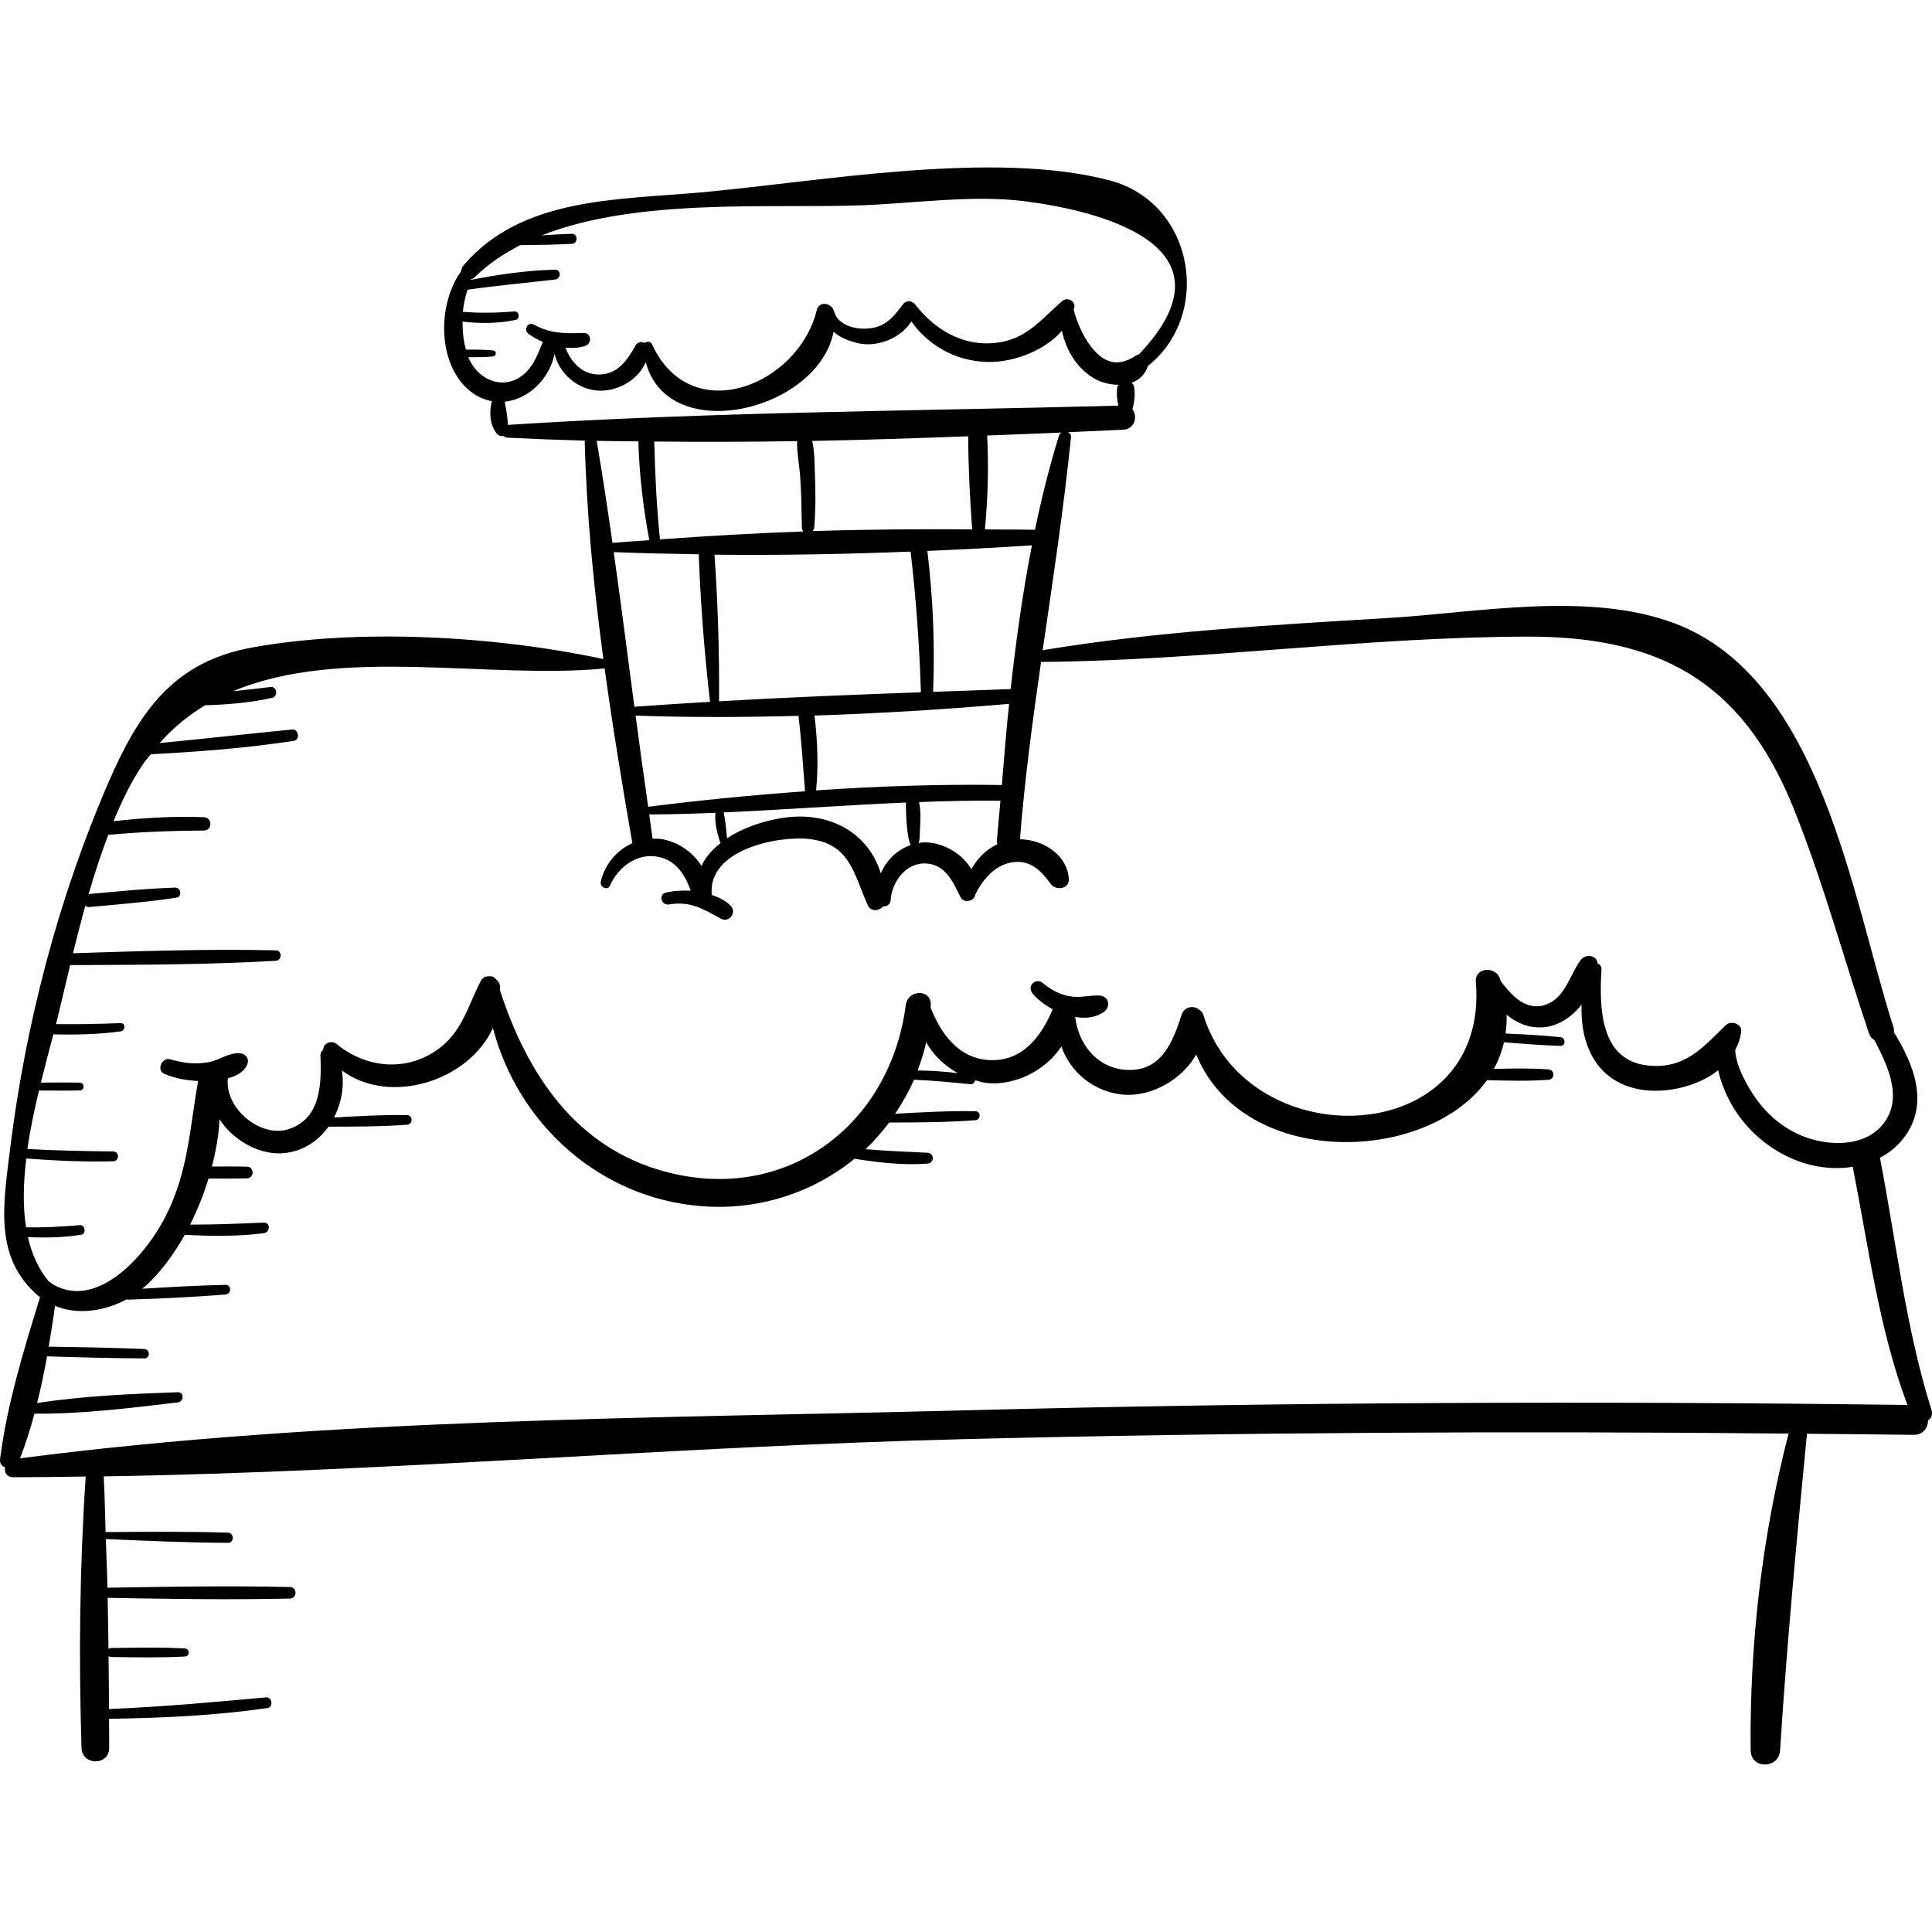 <?xml version="1.0" encoding="iso-8859-1"?>
<!-- Generator: Adobe Illustrator 18.0.0, SVG Export Plug-In . SVG Version: 6.00 Build 0)  -->
<!DOCTYPE svg PUBLIC "-//W3C//DTD SVG 1.1//EN" "http://www.w3.org/Graphics/SVG/1.1/DTD/svg11.dtd">
<svg version="1.1" id="Capa_1" xmlns="http://www.w3.org/2000/svg" xmlns:xlink="http://www.w3.org/1999/xlink" x="0px" y="0px"
	 viewBox="0 0 272.726 272.726" style="enable-background:new 0 0 272.726 272.726;" xml:space="preserve">
<g>
	<path d="M272.644,198.989c-3.601-11.393-4.971-23.693-7.243-35.417c-0.009-0.049-0.039-0.075-0.051-0.121
		c1.209-0.643,2.316-1.485,3.222-2.605c3.88-4.796,1.669-10.48-1.226-15.132c0.031-0.237,0.013-0.496-0.078-0.78
		c-5.812-18.029-10.105-49.053-30.813-56.916c-12.158-4.616-27.951-1.532-40.532-0.777c-16.237,0.975-32.669,1.886-48.736,4.541
		c1.449-10.004,2.981-19.992,3.996-30.057c0.039-0.38-0.182-0.59-0.454-0.709c2.622-0.119,5.245-0.237,7.858-0.36
		c1.603-0.076,2.031-1.906,1.276-2.853c0.266-1.083,0.404-2.075,0.238-3.184c-0.039-0.262-0.193-0.445-0.375-0.59
		c1.074-0.37,1.916-1.147,2.319-2.366c9.129-7.269,6.581-23.043-5.412-26.199c-16.428-4.324-40.931,0.186-57.742,1.701
		c-11.859,1.068-25.274,0.675-33.488,10.33c-0.203,0.239-0.276,0.498-0.281,0.749c-3.3,4.597-3.34,12.369,0.527,16.321
		c1.167,1.193,2.469,1.831,3.784,2.067c-0.395,1.541-0.307,3.286,0.648,4.526c0.261,0.339,0.66,0.462,1.004,0.389
		c0.139,0.114,0.289,0.224,0.521,0.235c3.637,0.181,7.283,0.318,10.936,0.42c0.244,10.243,1.254,20.564,2.632,30.833
		c-15.276-3.274-34.556-4.37-49.637-1.621c-11.122,2.027-15.942,9.151-20.269,19.133c-6.997,16.141-11.654,33.986-13.816,51.421
		c-1.019,8.221-2.38,15.758,4.198,21.162c-2.28,7.341-4.679,15.231-5.637,22.805c-0.083,0.656,0.245,1.039,0.696,1.194
		c-0.12,0.682,0.209,1.398,1.157,1.4c3.41,0.007,6.822-0.057,10.234-0.098c-0.86,12.733-0.988,25.57-0.592,38.322
		c0.078,2.507,3.885,2.523,3.906,0c0.012-1.373-0.023-2.751-0.019-4.126c7.476-0.098,14.967-0.45,22.37-1.513
		c0.849-0.122,0.658-1.587-0.204-1.508c-7.393,0.674-14.757,1.343-22.172,1.646c0.003-2.495-0.048-4.991-0.067-7.487
		c0.093,0.065,0.18,0.14,0.324,0.142c3.487,0.044,6.966,0.127,10.45-0.066c0.732-0.04,0.733-1.097,0-1.138
		c-3.483-0.193-6.964-0.111-10.45-0.066c-0.148,0.002-0.238,0.077-0.333,0.146c-0.021-2.408-0.076-4.816-0.117-7.224
		c8.577,0.152,17.156,0.29,25.732,0.101c1.049-0.023,1.051-1.607,0-1.631c-8.585-0.189-17.171-0.051-25.756,0.101
		c-0.045-2.292-0.163-4.579-0.231-6.87c5.738,0.245,11.479,0.504,17.223,0.535c0.929,0.005,0.926-1.413,0-1.441
		c-5.75-0.175-11.504-0.121-17.256-0.08c-0.084-2.623-0.124-5.249-0.265-7.866c40.391-0.624,80.912-4.247,121.293-5.25
		c38.843-0.965,77.696-1.167,116.547-0.788c-3.76,14.463-5.521,29.844-5.356,44.716c0.03,2.693,3.984,2.65,4.153,0
		c0.949-14.959,2.354-29.785,3.794-44.691c5.024,0.053,10.048,0.078,15.072,0.15c1.336,0.02,2.007-0.995,2.026-2.033
		C272.612,200.219,272.866,199.692,272.644,198.989z M149.489,61.496c-1.344,4.337-2.448,8.784-3.389,13.292
		c-2.337-0.048-4.711-0.032-7.067-0.052c0.415-4.386,0.543-8.852,0.319-13.257c3.502-0.138,7.008-0.264,10.498-0.421
		C149.692,61.157,149.552,61.292,149.489,61.496z M140.787,119.173c-1.584,0.742-2.841,2.004-3.669,3.543
		c-1.321-2.366-4.347-3.98-6.966-3.787c-0.172,0.013-0.321,0.086-0.488,0.112c0.189-0.449,0.155-1.007,0.185-1.615
		c0.07-1.374,0.188-2.849-0.115-4.203c3.827-0.143,7.657-0.238,11.491-0.192c-0.156,1.868-0.357,3.776-0.503,5.625
		C140.706,118.852,140.747,119.013,140.787,119.173z M115.199,111.572c0.358-3.484,0.194-7.09-0.225-10.563
		c9.202-0.294,18.401-0.867,27.471-1.651c-0.406,3.849-0.697,7.641-1.023,11.457C132.749,110.679,123.963,110.976,115.199,111.572z
		 M91.497,113.888c-0.609-4.287-1.211-8.576-1.776-12.872c7.61,0.275,15.302,0.24,22.995,0.035
		c0.428,3.549,0.644,7.088,0.924,10.647C106.211,112.236,98.797,112.961,91.497,113.888z M101.708,119.023
		c-1.162,0.912-2.129,1.971-2.68,3.218c-1.286-2.102-3.684-3.63-6.079-3.843c-0.282-0.025-0.552-0.001-0.828,0.005
		c-0.172-1.141-0.309-2.29-0.474-3.433c3.115-0.016,6.229-0.104,9.341-0.231C100.864,116.165,101.232,117.651,101.708,119.023z
		 M115.03,66.704c-0.061-1.492-0.041-3.023-0.38-4.46c7.348-0.141,14.688-0.382,22.018-0.658c0.03,4.375,0.243,8.777,0.566,13.136
		c-7.474-0.042-14.992,0.006-22.527,0.248c0.105-0.131,0.214-0.263,0.231-0.472C115.151,71.909,115.136,69.299,115.03,66.704z
		 M128.542,77.866c0.773,6.601,1.243,13.214,1.457,19.857c-9.498,0.342-19.009,0.721-28.495,1.269
		c0.053-6.887-0.164-13.821-0.647-20.691C110.06,78.402,119.331,78.227,128.542,77.866z M93.163,76.142
		c-0.477-4.6-0.692-9.195-0.809-13.814c6.714,0.064,13.438,0.055,20.17-0.059c-0.052,1.638,0.308,3.333,0.427,4.953
		c0.177,2.424,0.188,4.847,0.244,7.276c0.005,0.236,0.11,0.391,0.225,0.527C106.629,75.26,99.872,75.652,93.163,76.142z
		 M98.635,78.244c0.259,6.945,0.796,13.925,1.596,20.83c-3.565,0.212-7.13,0.429-10.682,0.691
		c-0.954-7.278-1.891-14.56-2.913-21.826C90.606,78.104,94.619,78.182,98.635,78.244z M127.893,113.287
		c-0.04,1.437,0.101,4.868,0.657,6.009c-1.921,0.66-3.445,2.155-4.21,4c-1.645-5.404-6.654-8.513-12.797-7.968
		c-2.706,0.24-6.214,1.241-8.913,3c-0.115-1.226-0.217-2.462-0.472-3.649C110.739,114.304,119.311,113.654,127.893,113.287z
		 M131.716,97.661c0.276-6.655-0.014-13.277-0.808-19.89c4.948-0.214,9.881-0.465,14.76-0.794
		c-1.308,6.683-2.248,13.491-3.003,20.295C139.024,97.392,135.367,97.533,131.716,97.661z M66.107,50.424
		c1.161-0.001,2.317,0.011,3.476-0.106c0.548-0.055,0.549-0.798,0-0.853c-1.269-0.127-2.536-0.114-3.809-0.116
		c-0.358-1.244-0.482-2.591-0.478-3.948c2.504,0.28,5.003,0.287,7.494-0.242c0.661-0.14,0.525-1.247-0.161-1.192
		c-2.448,0.197-4.86,0.253-7.291,0.046c0.1-1.063,0.34-2.102,0.65-3.115c4.108-0.589,8.238-0.954,12.359-1.436
		c0.86-0.101,0.914-1.403,0-1.384c-4.011,0.08-7.961,0.673-11.89,1.432c0.013-0.03,0.018-0.063,0.031-0.092
		c0.183-0.046,0.365-0.128,0.537-0.298c1.854-1.831,4.037-3.295,6.418-4.519c2.422-0.027,4.842-0.051,7.263-0.177
		c0.908-0.047,0.921-1.445,0-1.422c-1.412,0.035-2.819,0.145-4.228,0.222c13.508-5.345,32.4-3.763,45.238-4.246
		c7.403-0.278,15.574-1.495,22.876-0.577c9.74,1.225,31.017,5.987,16.16,21.653c-0.093,0.029-0.186,0.011-0.276,0.07
		c-2.068,1.365-3.904,1.498-5.753-0.383c-1.578-1.605-2.562-3.843-3.172-6.024c0.021-0.071,0.063-0.133,0.081-0.205
		c0.27-1.034-0.958-1.649-1.712-0.996c-3.032,2.625-5.014,5.405-9.363,5.887c-4.695,0.52-8.702-1.923-11.475-5.556
		c-0.055-0.073-0.131-0.074-0.195-0.125c-0.059-0.047-0.111-0.079-0.177-0.113c-0.119-0.055-0.223-0.098-0.346-0.097
		c-0.127-0.016-0.238,0.016-0.361,0.061c-0.041,0.019-0.072,0.037-0.11,0.063c-0.1,0.055-0.209,0.06-0.295,0.168
		c-1.032,1.303-1.918,2.631-3.537,3.252c-1.949,0.748-5.722,0.37-6.329-2.16c-0.002-0.009-0.013-0.003-0.016-0.012
		c-0.366-1.138-2.084-1.467-2.427-0.078c-2.623,10.625-17.803,16.748-23.27,4.757c-0.187-0.41-0.694-0.388-1.008-0.149
		c-0.434-0.211-0.992-0.165-1.273,0.329c-1.174,2.06-2.505,4.111-5.186,4.125c-2.382,0.012-3.938-1.753-4.731-3.788
		c0.96,0.078,1.919,0.049,2.826-0.267c0.937-0.326,0.845-1.836-0.244-1.807c-2.582,0.069-4.67,0.13-7.02-1.177
		c-0.869-0.484-1.545,0.749-0.766,1.31c0.605,0.436,1.288,0.811,2.004,1.132c-0.474,1.141-0.896,2.332-1.584,3.332
		C72.389,55.453,67.752,54.359,66.107,50.424z M71.697,59.976c-0.042-1.079-0.243-2.185-0.451-3.269
		c3.316-0.345,6.295-3.161,7.039-6.732c0.662,2.7,3.113,4.893,5.937,5.152c2.772,0.253,5.855-1.423,6.932-4.01
		c3.169,12.003,24.333,6.901,26.511-4.279c1.252,1.099,3.322,1.724,4.638,1.762c2.403,0.069,5.043-1.155,6.349-3.226
		c2.581,3.681,6.873,5.875,11.477,5.714c3.346-0.117,7.412-1.679,9.774-4.396c0.566,2.67,2.015,5.155,4.391,6.635
		c1.013,0.632,2.34,0.99,3.625,0.991c-0.063,0.104-0.173,0.169-0.193,0.304c-0.137,0.918-0.039,1.763,0.139,2.64
		C129.207,58.027,100.291,58.139,71.697,59.976z M84.231,62.233c1.957,0.048,3.923,0.042,5.884,0.069
		c0.128,4.686,0.679,9.346,1.541,13.951c-1.73,0.132-3.478,0.228-5.196,0.381C85.774,71.823,85.045,67.02,84.231,62.233z
		 M3.939,174.637c2.514,0.104,5.019,0.062,7.513-0.335c0.764-0.121,0.593-1.427-0.184-1.359c-2.534,0.221-5.048,0.359-7.586,0.305
		c-0.49-3.017-0.372-6.341,0.025-9.705c4.085,0.295,8.183,0.497,12.278,0.387c0.889-0.024,0.893-1.373,0-1.384
		c-4.046-0.05-8.081-0.128-12.119-0.349c0.397-2.809,1.002-5.587,1.641-8.26c1.919,0.014,3.837,0.032,5.758-0.008
		c0.707-0.015,0.709-1.085,0-1.1c-1.834-0.038-3.665-0.019-5.498-0.007c0.605-2.451,1.225-4.753,1.762-6.809
		c3.168,0.077,6.306,0.01,9.471-0.413c0.724-0.097,0.779-1.208,0-1.176c-3.029,0.124-6.067,0.18-9.101,0.144
		c0.106-0.416,0.217-0.848,0.311-1.235c0.527-2.179,1.092-4.597,1.692-7.096c9.674-0.045,19.345-0.045,29.005-0.606
		c0.945-0.055,0.959-1.457,0-1.479c-9.538-0.217-19.069,0.113-28.603,0.407c0.536-2.194,1.115-4.454,1.74-6.717
		c0.144,0.121,0.316,0.219,0.571,0.196c4.117-0.373,8.231-0.703,12.319-1.323c0.808-0.122,0.609-1.439-0.192-1.415
		c-4.056,0.121-8.088,0.533-12.128,0.899c-0.052,0.005-0.07,0.051-0.118,0.062c0.827-2.877,1.764-5.705,2.789-8.414
		c4.49-0.412,8.998-0.578,13.506-0.61c1.212-0.009,1.205-1.829,0-1.877c-4.284-0.169-8.519,0.087-12.766,0.567
		c1.21-2.943,2.558-5.679,4.107-7.985c0.36-0.537,0.774-0.971,1.155-1.468c6.757-0.359,13.496-0.864,20.189-1.893
		c0.9-0.138,0.698-1.69-0.217-1.602c-6.246,0.604-12.478,1.32-18.725,1.91c1.93-2.186,4.095-3.924,6.428-5.334
		c3.191-0.094,6.348-0.35,9.472-1.052c0.838-0.188,0.674-1.628-0.207-1.527c-1.775,0.205-3.55,0.415-5.327,0.6
		c15.248-6.422,36.133-1.632,52.452-3.215c1.138,8.284,2.499,16.532,3.916,24.668c-2.203,0.976-3.895,2.967-4.461,5.439
		c-0.17,0.742,0.965,1.322,1.3,0.548c1.08-2.496,3.651-4.527,6.499-4.119c2.742,0.393,4.032,2.488,4.91,4.832
		c-1.232-0.055-2.461,0.013-3.534,0.283c-1.094,0.276-0.617,1.851,0.459,1.664c3.01-0.522,4.82,0.646,7.324,2.007
		c1.147,0.623,2.294-0.844,1.39-1.802c-0.712-0.755-1.665-1.205-2.676-1.547c-0.642-6.335,9.207-8.393,13.718-7.898
		c5.868,0.643,6.299,4.965,8.324,9.384c0.42,0.916,1.584,0.774,2.138,0.13c0.487,0.032,1.024-0.27,1.062-0.855
		c0.166-2.621,2.181-5.394,5.062-5.202c2.742,0.183,3.76,2.651,4.807,4.755c0.441,0.886,1.821,0.627,2.062-0.27
		c0.009-0.034,0.002-0.066,0.01-0.101c1.067-2.095,2.683-4.095,5.12-4.533c2.554-0.459,4.152,1.093,5.517,3.008
		c0.722,1.013,2.684,0.798,2.58-0.699c-0.239-3.42-3.651-5.544-6.898-5.58c0.657-8.399,1.782-16.722,2.976-25.033
		c22.853-0.192,45.641-3.512,68.54-3.575c18.455-0.051,30.357,6.04,37.672,24.19c4.156,10.312,7.109,21.284,10.661,31.826
		c0.154,0.456,0.441,0.749,0.771,0.948c1.713,3.301,3.805,7.533,1.766,11.054c-2.395,4.138-8.16,4.034-11.975,2.459
		c-2.676-1.105-4.838-2.93-6.52-5.272c-1.011-1.408-2.837-4.462-2.929-6.844c0.416-0.796,0.739-1.644,0.847-2.598
		c0.13-1.153-1.458-1.619-2.186-0.905c-3.293,3.232-5.832,6.227-10.983,5.685c-6.787-0.714-6.869-8.197-6.553-13.596
		c0.026-0.44-0.238-0.682-0.556-0.81c-0.073-1.232-1.723-1.364-2.373-0.489c-1.553,2.091-2.142,5.255-4.833,6.274
		c-2.804,1.062-4.951-1.231-6.496-3.354c-0.034-0.108-0.05-0.21-0.086-0.318c-0.573-1.75-3.559-1.579-3.389,0.459
		c1.979,23.728-32.147,24.987-38.464,4.709c-0.122-0.39-0.348-0.632-0.612-0.759c-0.75-0.663-2.093-0.404-2.444,0.684
		c-1.264,3.913-2.882,8.166-7.933,7.807c-4.109-0.292-6.655-3.694-7.107-7.456c1.486,0.243,2.953,0.102,4.098-0.759
		c0.959-0.721,0.651-2.169-0.612-2.261c-1.325-0.096-2.601,0.32-3.946,0.143c-1.583-0.207-2.872-0.895-4.094-1.899
		c-1.033-0.848-2.307,0.428-1.462,1.462c0.675,0.826,1.696,1.608,2.845,2.231c-1.575,3.725-4.163,7.282-8.693,7.177
		c-4.509-0.105-7.06-3.65-8.55-7.433c0.005-0.119,0.026-0.233,0.029-0.354c0.063-2.333-3.246-2.179-3.527,0
		c-2.183,16.925-16.827,28.094-33.899,23.545c-12.746-3.396-19.538-13.831-23.375-25.58c-0.008-0.208,0.016-0.406-0.003-0.617
		c-0.041-0.455-0.32-0.8-0.659-1.065c-0.117-0.16-0.259-0.261-0.445-0.303c-0.038-0.014-0.073-0.011-0.112-0.022
		c-0.093-0.009-0.171-0.021-0.261-0.002c-0.475-0.042-0.954,0.094-1.244,0.656c-1.882,3.647-2.624,7.299-6.256,9.794
		c-4.451,3.058-10.003,2.474-14.111-0.915c-0.727-0.599-1.896-0.029-1.86,0.796c-0.237,0.207-0.417,0.469-0.403,0.822
		c0.154,3.936,0.108,8.885-4.437,10.401c-4.032,1.345-9.124-2.965-8.627-7.154c1.152-0.315,2.214-0.85,2.695-1.878
		c0.375-0.801-0.087-1.561-0.95-1.655c-1.524-0.165-2.875,0.928-4.366,1.229c-1.862,0.376-3.686,0.164-5.489-0.381
		c-1.183-0.358-2.046,1.538-0.862,2.045c1.537,0.657,3.133,0.942,4.769,1.013c-1.191,6.663-1.387,12.895-4.648,19.217
		c-3.04,5.893-10.142,13.538-16.4,9.128C5.428,179.158,4.487,177.008,3.939,174.637z M135.2,151.487
		c-1.883-0.231-3.774-0.357-5.671-0.38c0.491-1.287,0.921-2.606,1.212-3.99C131.746,148.953,133.353,150.447,135.2,151.487z
		 M135.937,199.094c-44.118,1.144-89.305,1.089-133.11,6.765c0.796-2.01,1.447-4.136,2.035-6.299
		c6.706,0.046,13.592-0.796,20.226-1.591c0.894-0.107,0.95-1.477,0-1.441c-6.55,0.246-13.343,0.508-19.851,1.535
		c0.544-2.173,1.003-4.385,1.408-6.594c4.575,0.139,9.144,0.264,13.722,0.285c0.857,0.004,0.851-1.293,0-1.327
		c-4.498-0.183-8.993-0.264-13.493-0.333c0.332-1.937,0.643-3.875,0.891-5.769c3.077,1.321,6.935,0.814,10.118-0.912
		c0.049,0.008,0.069,0.05,0.125,0.049c4.612-0.133,9.221-0.365,13.821-0.722c0.864-0.067,0.889-1.384,0-1.365
		c-3.924,0.084-7.844,0.301-11.762,0.55c0.154-0.128,0.323-0.24,0.47-0.374c2.056-1.881,3.953-4.398,5.557-7.245
		c3.727,0.211,7.419,0.245,11.133-0.221c0.927-0.116,0.989-1.539,0-1.498c-3.463,0.145-6.926,0.296-10.393,0.282
		c1.05-2.061,1.915-4.268,2.606-6.509c1.807,0.008,3.614,0.028,5.421-0.02c1.061-0.028,1.063-1.622,0-1.65
		c-1.649-0.043-3.298-0.024-4.947-0.018c0.578-2.236,0.978-4.488,1.07-6.67c1.998,3.072,5.876,5.213,9.375,4.751
		c2.597-0.343,4.629-1.778,6.014-3.709c3.694-0.009,7.387,0.002,11.073-0.272c0.867-0.064,0.889-1.352,0-1.365
		c-3.436-0.051-6.864,0.148-10.292,0.345c1.03-2.01,1.467-4.36,1.112-6.629c6.78,4.989,17.879,1.514,21.317-6.008
		c3.508,13.456,14.966,24.018,29.45,25.152c8.143,0.638,15.783-1.956,21.601-6.694c3.399,0.538,6.861,0.948,10.301,0.687
		c0.981-0.074,0.995-1.485,0-1.536c-2.928-0.149-5.84-0.239-8.752-0.502c1.223-1.146,2.315-2.421,3.33-3.76
		c4.059-0.016,8.122-0.017,12.167-0.331c0.806-0.063,0.828-1.257,0-1.27c-3.777-0.064-7.553,0.147-11.326,0.362
		c1.026-1.511,1.93-3.114,2.675-4.807c2.665,0.124,5.318,0.359,7.974,0.635c0.363,0.038,0.584-0.243,0.642-0.555
		c0.579,0.16,1.154,0.345,1.75,0.397c3.971,0.348,8.227-1.805,10.433-5.166c1.243,3.572,4.48,6.349,8.602,6.784
		c3.941,0.416,8.426-2.067,10.431-5.653c6.628,16.161,32.523,15.521,41.053,3.618c2.893,0.075,5.799,0.161,8.667-0.052
		c0.938-0.07,0.94-1.39,0-1.46c-2.551-0.19-5.131-0.14-7.707-0.073c0.638-1.171,1.124-2.428,1.435-3.768
		c2.649,0.22,5.294,0.439,7.953,0.513c0.807,0.023,0.773-1.153,0-1.232c-2.576-0.264-5.157-0.389-7.741-0.511
		c0.12-0.854,0.193-1.729,0.153-2.653c1.434,1.211,3.265,1.935,5.177,1.775c2.159-0.181,4.041-1.462,5.411-3.196
		c-0.213,5.5,1.992,10.813,8.172,11.959c3.497,0.648,8.067-0.301,11.115-2.696c0.366,1.732,1.114,3.453,1.83,4.73
		c2.399,4.276,6.622,7.55,11.409,8.679c1.876,0.442,3.853,0.519,5.749,0.219c2.199,11.115,3.703,22.964,7.724,33.618
		C224.818,197.742,180.371,197.942,135.937,199.094z"/>
</g>
<g>
</g>
<g>
</g>
<g>
</g>
<g>
</g>
<g>
</g>
<g>
</g>
<g>
</g>
<g>
</g>
<g>
</g>
<g>
</g>
<g>
</g>
<g>
</g>
<g>
</g>
<g>
</g>
<g>
</g>
</svg>
